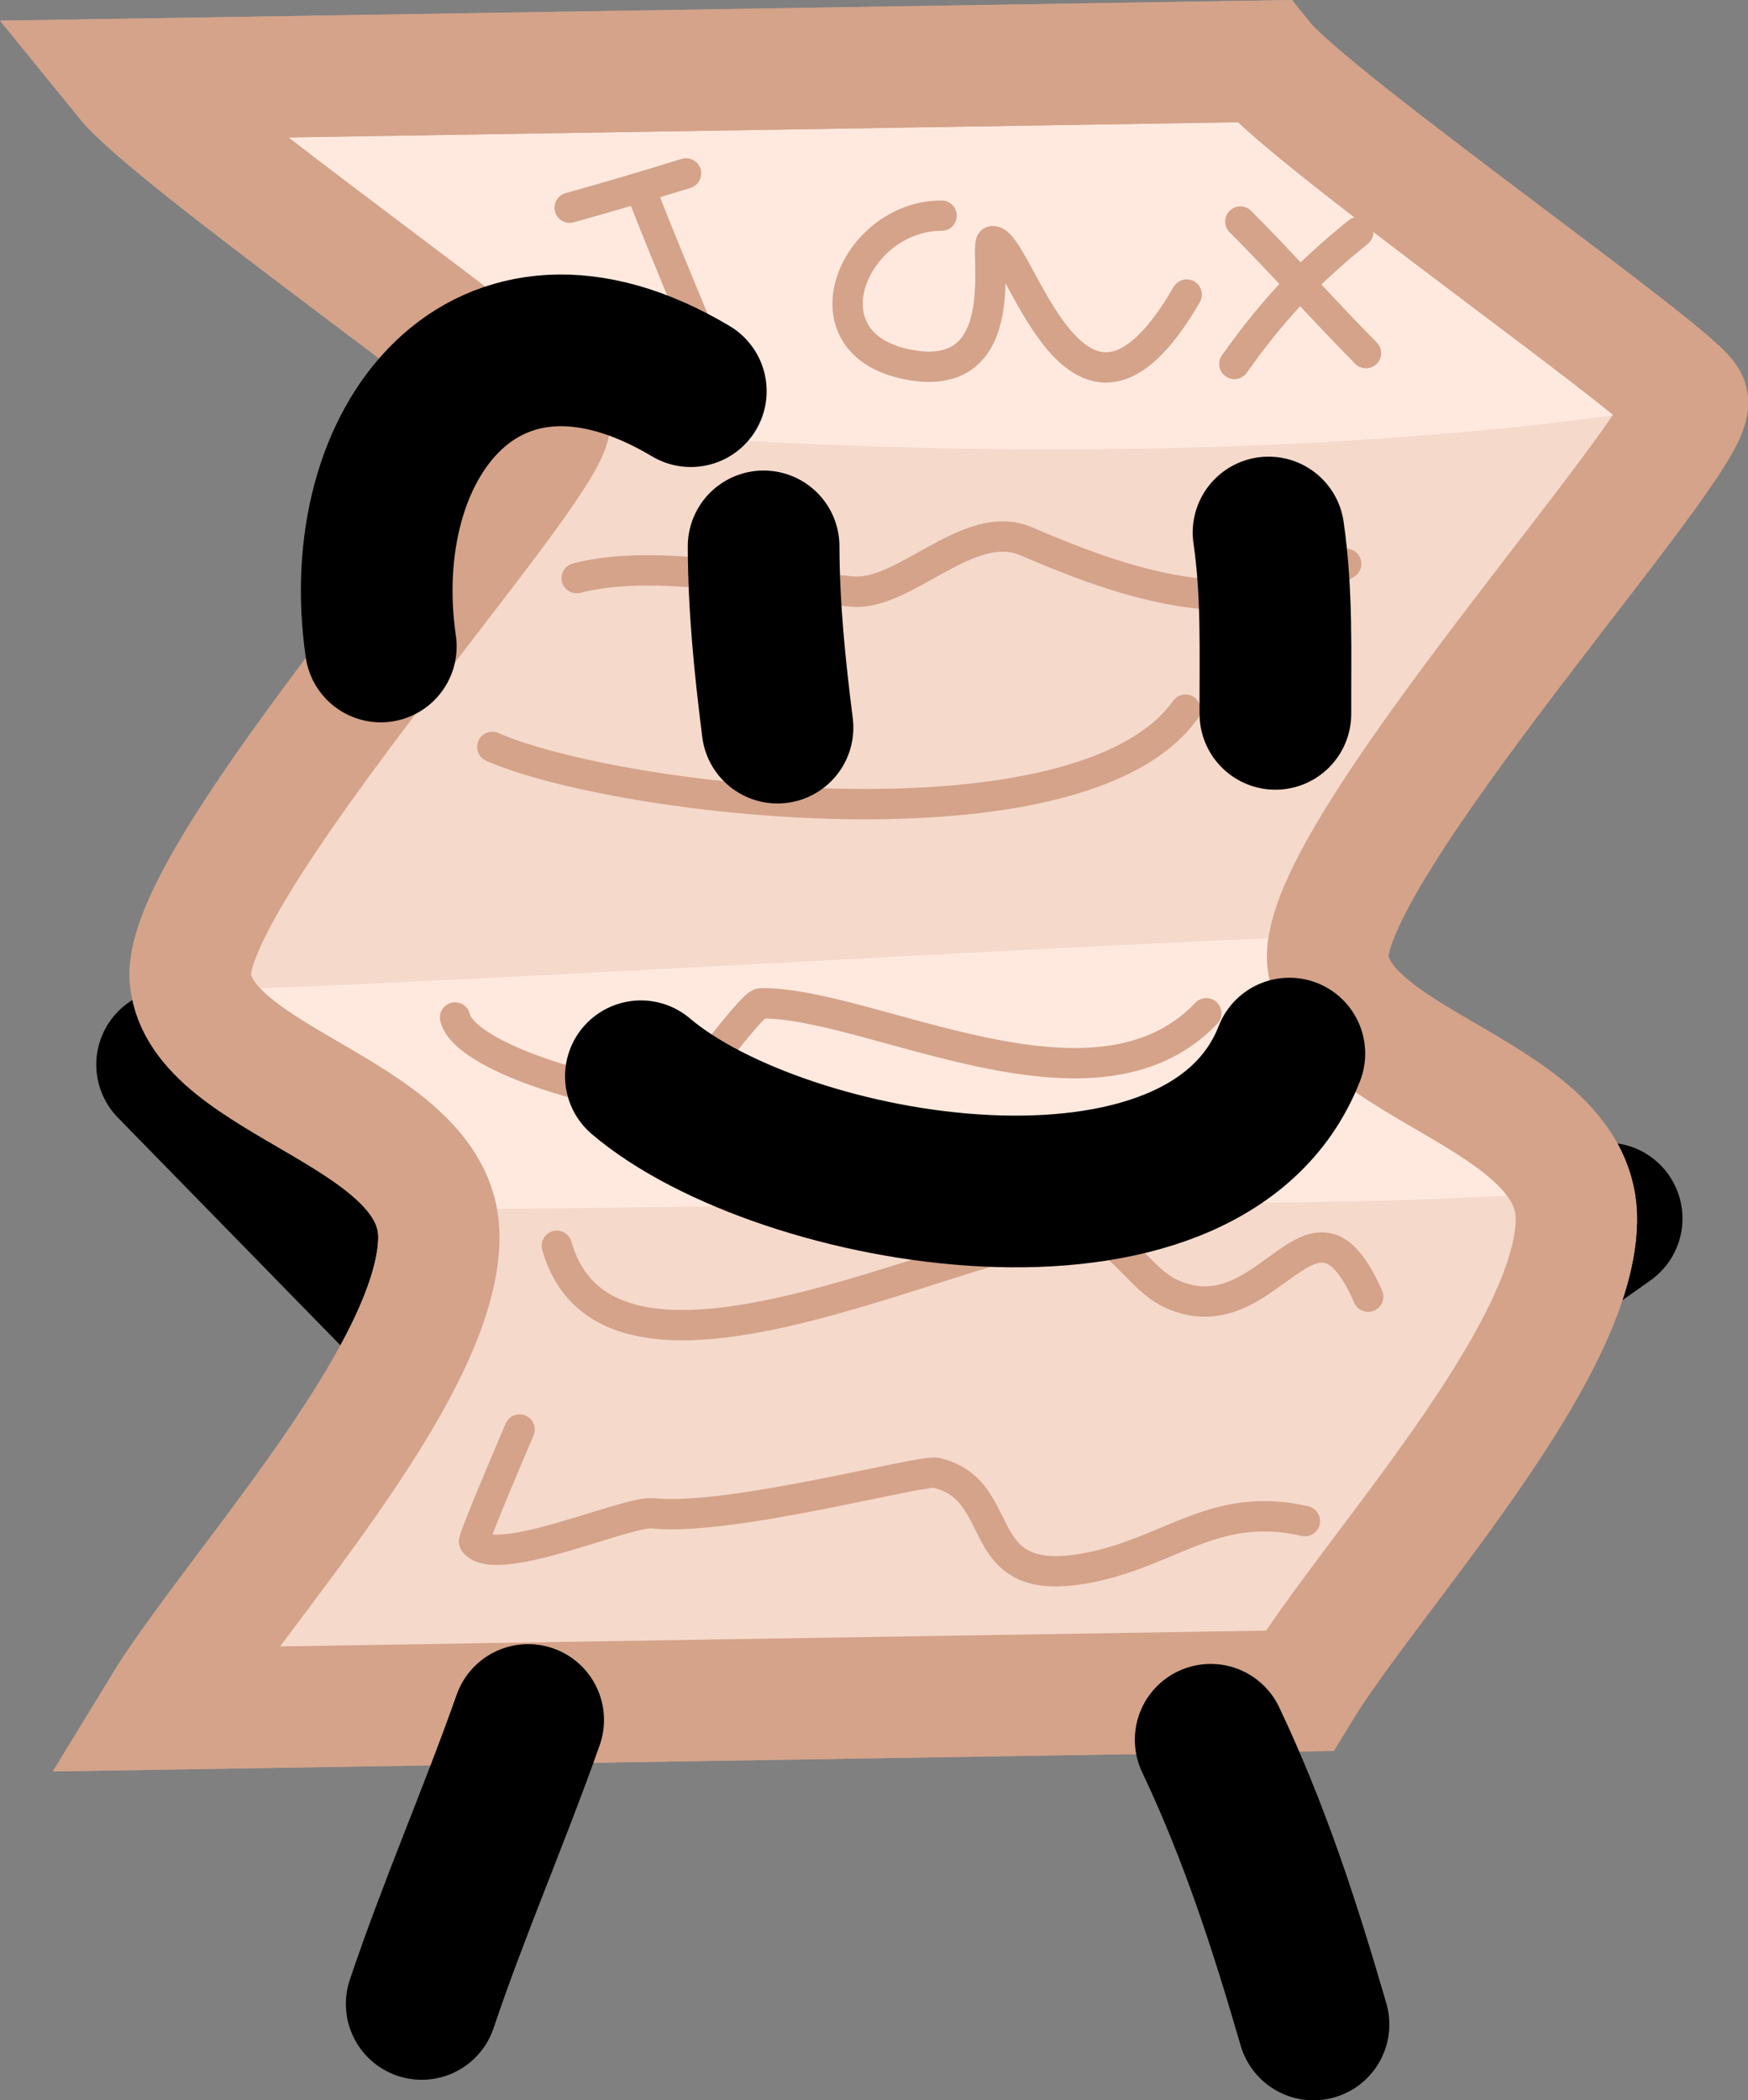 <svg version="1.1" xmlns="http://www.w3.org/2000/svg" xmlns:xlink="http://www.w3.org/1999/xlink" width="28.813" height="34.615" viewBox="0,0,28.813,34.615"><rect x="0" y="0" width="28.813" height="34.615" fill="#808080" stroke="none"/><g transform="translate(-225.056,-165.413)"><g stroke-miterlimit="10"><path d="M227.893,182.959l7.118,7.282" fill="none" stroke="#000000" stroke-width="2.5" stroke-linecap="round"/><path d="M251.539,185.495l-6.3,4.459" fill="none" stroke="#000000" stroke-width="2.5" stroke-linecap="round"/><path d="M245.88,166.421c0.802,0.987 6.952,5.277 6.99,5.613c0.082,0.721 -6.103,7.477 -5.925,9.217c0.178,1.748 4.134,2.187 4.095,4.285c-0.042,2.249 -3.417,5.856 -4.566,7.743l-18.75,0.3c1.149,-1.887 4.523,-5.494 4.566,-7.743c0.04,-2.097 -3.916,-2.536 -4.095,-4.285c-0.178,-1.741 6.007,-8.496 5.925,-9.217c-0.038,-0.336 -6.188,-4.625 -6.99,-5.613z" fill="#ffe9de" stroke="#d4a38a" stroke-width="2" stroke-linecap="round"/><path d="M251.072,185.503c-0.042,2.249 -3.417,5.856 -4.566,7.743l-18.75,0.3c1.149,-1.887 4.523,-5.494 4.566,-7.743c0.003,-0.166 -0.019,-0.322 -0.062,-0.469c0.087,0.001 0.174,0.001 0.261,0.001c3.221,0 6.431,-0.099 9.651,-0.099c2.656,0 5.308,0.031 7.959,-0.134c0.04,0.003 0.069,-0.002 0.069,-0.002c0.008,-0.001 0.017,-0.003 0.025,-0.004c0.127,-0.008 0.254,-0.017 0.38,-0.026c0,0 0.09,-0.006 0.157,-0.065c0.076,-0.013 0.151,-0.025 0.226,-0.038c0.057,0.167 0.087,0.345 0.084,0.537z" fill="#f5d9cb" stroke="none" stroke-width="0" stroke-linecap="butt"/><path d="M228.227,181.551c-0.171,-1.676 5.556,-8.001 5.909,-9.112c5.349,0.496 12.508,0.63 18.765,-0.361c-0.125,0.855 -5.339,6.626 -5.882,8.776c-1.634,-0.029 -17.006,0.911 -18.762,0.867c-0.014,-0.055 -0.024,-0.111 -0.03,-0.169z" fill="#f5d9cb" stroke="none" stroke-width="0" stroke-linecap="butt"/><path d="M245.88,166.421c0.802,0.987 6.952,5.277 6.99,5.613c0.082,0.721 -6.103,7.477 -5.925,9.217c0.178,1.748 4.134,2.187 4.095,4.285c-0.042,2.249 -3.417,5.856 -4.566,7.743l-18.75,0.3c1.149,-1.887 4.523,-5.494 4.566,-7.743c0.04,-2.097 -3.916,-2.536 -4.095,-4.285c-0.178,-1.741 6.007,-8.496 5.925,-9.217c-0.038,-0.336 -6.188,-4.625 -6.99,-5.613z" fill="none" stroke="#d4a38a" stroke-width="2" stroke-linecap="round"/><path d="M235.685,168.706c0.363,0.933 0.759,1.849 1.131,2.778" fill="none" stroke="#d4a38a" stroke-width="0.5" stroke-linecap="round"/><path d="M234.446,168.836c0.642,-0.178 1.282,-0.367 1.918,-0.565" fill="none" stroke="#d4a38a" stroke-width="0.5" stroke-linecap="round"/><path d="M240.577,168.967c-1.454,0 -2.341,2.105 -0.554,2.454c1.813,0.355 1.228,-1.996 1.384,-2.032c0.435,-0.1 1.37,4.061 3.21,0.879" fill="none" stroke="#d4a38a" stroke-width="0.5" stroke-linecap="round"/><path d="M245.403,171.412c0.615,-0.871 1.209,-1.505 2.04,-2.173" fill="none" stroke="#d4a38a" stroke-width="0.5" stroke-linecap="round"/><path d="M245.501,169.064c0.709,0.709 1.365,1.457 2.071,2.169" fill="none" stroke="#d4a38a" stroke-width="0.5" stroke-linecap="round"/><path d="M245.012,194.086c0.727,1.534 1.222,3.066 1.695,4.692" fill="none" stroke="#000000" stroke-width="2.5" stroke-linecap="round"/><path d="M233.762,193.76c-0.555,1.573 -1.224,3.101 -1.755,4.68" fill="none" stroke="#000000" stroke-width="2.5" stroke-linecap="round"/><path d="M234.562,174.941c1.335,-0.346 3.231,0.107 4.541,0.222c0.873,0.076 1.923,-1.234 2.865,-0.83c1.5,0.643 3.594,1.435 5.278,0.372" fill="none" stroke="#d4a38a" stroke-width="0.5" stroke-linecap="round"/><path d="M233.171,177.723c2.04,0.897 9.692,1.816 11.426,-0.614" fill="none" stroke="#d4a38a" stroke-width="0.5" stroke-linecap="round"/><path d="M232.557,182.182c0.168,0.729 3.009,1.491 3.72,1.273c0.11,-0.034 1.17,-1.503 1.316,-1.506c1.807,-0.029 5.489,2.119 7.347,0.164" fill="none" stroke="#d4a38a" stroke-width="0.5" stroke-linecap="round"/><path d="M234.234,185.945c0.854,2.99 6.476,-0.055 8.592,-0.244c0.615,-0.055 0.974,0.777 1.535,1.034c1.624,0.746 2.315,-2.082 3.247,0.049" fill="none" stroke="#d4a38a" stroke-width="0.5" stroke-linecap="round"/><path d="M233.621,188.973c-0.01,0.024 -0.779,1.814 -0.751,1.854c0.337,0.474 2.514,-0.52 2.95,-0.473c1.259,0.135 4.426,-0.725 4.667,-0.668c1.198,0.279 0.574,1.825 2.286,1.601c1.493,-0.196 2.228,-1.166 3.792,-0.805" fill="none" stroke="#d4a38a" stroke-width="0.5" stroke-linecap="round"/><path d="M245.966,174.189c0.146,1.015 0.109,1.966 0.113,2.989" fill="none" stroke="#000000" stroke-width="2.5" stroke-linecap="round"/><path d="M237.872,177.405c-0.127,-1.007 -0.226,-1.972 -0.229,-2.987" fill="none" stroke="#000000" stroke-width="2.5" stroke-linecap="round"/><path d="M235.62,183.151c2.313,1.97 9.298,3.187 10.689,-0.374" fill="none" stroke="#000000" stroke-width="2.5" stroke-linecap="round"/><path d="M231.333,176.068c-0.488,-3.369 1.722,-6.228 5.11,-4.208" fill="none" stroke="#000000" stroke-width="2.5" stroke-linecap="round"/></g></g></svg><!--rotationCenter:14.943886085278336:14.58650120458097-->